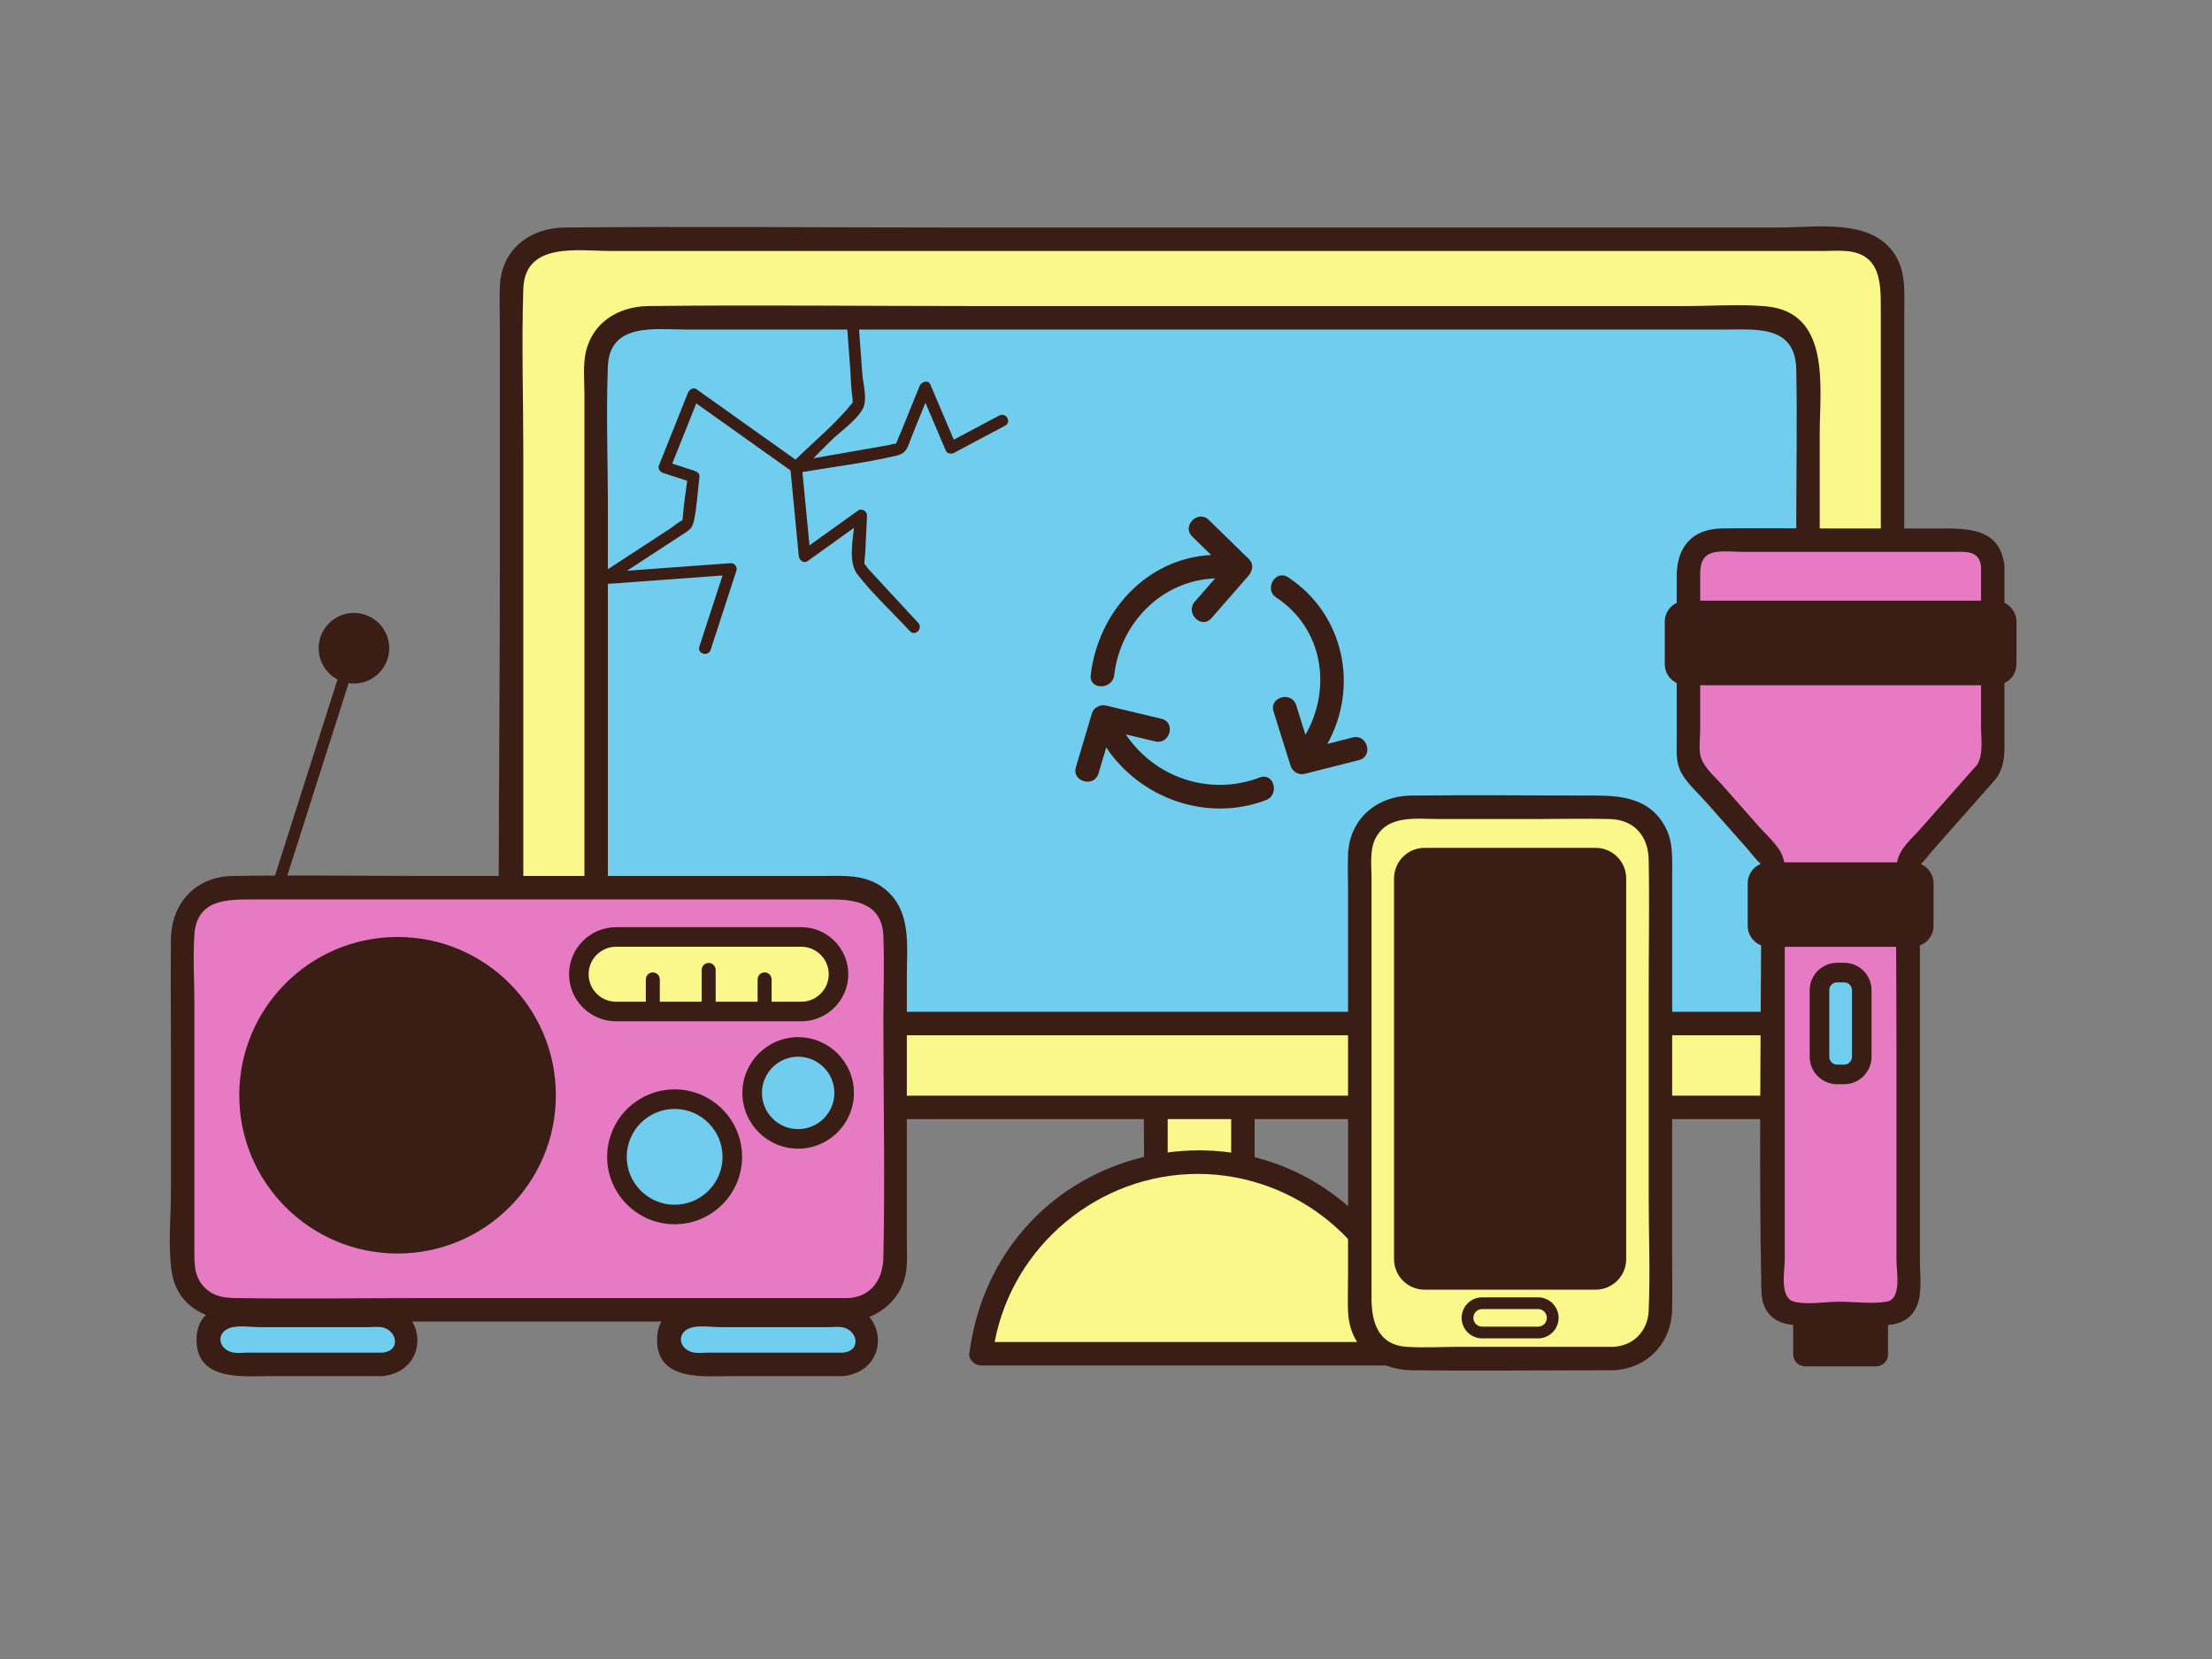 <svg xmlns="http://www.w3.org/2000/svg" xmlns:xlink="http://www.w3.org/1999/xlink" width="800" zoomAndPan="magnify" viewBox="0 0 600 450" height="600" preserveAspectRatio="xMidYMid meet" version="1.0"><rect x="0" y="0" width="600" height="450" fill="#808080" stroke="none"/><defs><clipPath id="8475d4b30b"><path d="M 53 353.172 L 239 353.172 L 239 373.328 L 53 373.328 Z M 53 353.172 " clip-rule="nonzero"/></clipPath><clipPath id="87d8bef88c"><path d="M 451.379 143.105 L 546.961 143.105 L 546.961 371 L 451.379 371 Z M 451.379 143.105 " clip-rule="nonzero"/></clipPath></defs><path fill="#fbf88b" d="M 331.145 345.164 L 319.539 345.164 C 316.246 345.164 313.551 342.465 313.551 339.172 L 313.551 280.363 C 313.551 277.07 316.246 274.371 319.539 274.371 L 331.145 274.371 C 334.438 274.371 337.137 277.07 337.137 280.363 L 337.137 339.172 C 337.137 342.465 334.438 345.164 331.145 345.164 " fill-opacity="1" fill-rule="nonzero"/><path fill="#3a1e16" d="M 331.145 348.348 C 324.211 348.348 312.902 350.41 310.641 341.387 C 309.438 336.578 310.367 330.633 310.367 325.758 C 310.367 311.258 310.105 296.738 310.367 282.242 C 310.484 275.82 313.668 271.426 320.5 271.188 C 327.242 270.961 337.895 269.555 340.047 278.148 C 340.992 281.914 340.32 286.543 340.32 290.352 C 340.32 298.566 340.32 306.781 340.32 314.992 C 340.32 321.969 340.32 328.941 340.32 335.914 C 340.32 342.273 338.398 347.5 331.145 348.348 C 327.074 348.82 327.125 342.445 331.145 341.98 C 335.621 341.465 333.953 331.652 333.953 329.184 C 333.953 322.016 333.953 314.84 333.953 307.672 C 333.953 301.246 333.953 294.828 333.953 288.402 C 333.953 285.195 334.953 281.266 332.547 278.957 C 330.23 276.73 326.996 277.555 323.824 277.555 C 321.141 277.555 317.82 276.715 316.734 280.426 C 315.953 283.094 316.734 287.203 316.734 289.949 C 316.734 303.027 316.734 316.109 316.734 329.184 C 316.734 332.062 315.938 336.273 316.734 339.074 C 318.105 343.922 327.535 341.98 331.145 341.98 C 335.25 341.98 335.242 348.348 331.145 348.348 " fill-opacity="1" fill-rule="nonzero"/><path fill="#fbf88b" d="M 325.391 315.238 L 324.41 315.238 C 294.406 315.238 269.473 338.047 266.105 367.195 L 383.695 367.195 C 380.328 338.047 355.395 315.238 325.391 315.238 Z M 500.617 300.375 L 151.5 300.375 C 144.496 300.375 138.766 294.648 138.766 287.645 L 138.766 77.625 C 138.766 70.625 144.496 64.895 151.5 64.895 L 500.617 64.895 C 507.621 64.895 513.352 70.625 513.352 77.625 L 513.352 287.645 C 513.352 294.648 507.621 300.375 500.617 300.375 " fill-opacity="1" fill-rule="nonzero"/><path fill="#71cdee" d="M 477.68 277.625 L 174.438 277.625 C 167.434 277.625 161.703 271.895 161.703 264.895 L 161.703 98.934 C 161.703 91.93 167.434 86.203 174.438 86.203 L 477.68 86.203 C 484.684 86.203 490.414 91.93 490.414 98.934 L 490.414 264.895 C 490.414 271.895 484.684 277.625 477.68 277.625 " fill-opacity="1" fill-rule="nonzero"/><path fill="#3a1e16" d="M 295.855 183.125 C 297.871 165.891 311.074 151.438 328.52 150.539 C 326.812 148.875 325.102 147.203 323.391 145.539 C 320.457 142.668 324.961 138.172 327.898 141.035 C 331.504 144.555 335.109 148.078 338.719 151.602 C 339.852 152.703 339.871 154.047 339.309 155.117 C 339.176 155.453 338.992 155.785 338.719 156.098 C 335.336 159.965 331.957 163.832 328.582 167.695 C 325.879 170.789 321.395 166.27 324.078 163.195 C 325.914 161.094 327.75 158.992 329.586 156.895 C 315.285 157.398 303.895 168.828 302.223 183.125 C 301.75 187.156 295.379 187.188 295.855 183.125 Z M 343.395 217.027 C 327.453 223.09 309.379 216.664 300.066 202.746 C 299.367 205.098 298.668 207.449 297.965 209.801 C 296.801 213.723 290.66 212.047 291.828 208.109 C 293.266 203.281 294.703 198.449 296.145 193.617 C 296.453 192.566 297.125 191.93 297.914 191.617 C 298.512 191.316 299.23 191.195 300.059 191.391 C 305.055 192.582 310.051 193.773 315.043 194.965 C 319.035 195.914 317.336 202.055 313.348 201.105 C 310.688 200.469 308.027 199.832 305.367 199.199 C 313.273 210.988 328.188 216.027 341.703 210.891 C 345.543 209.426 347.188 215.586 343.395 217.027 Z M 368.625 206.172 C 363.738 207.41 358.852 208.652 353.969 209.891 C 352.246 210.328 350.574 209.336 350.051 207.668 C 348.512 202.77 346.98 197.867 345.441 192.973 C 344.215 189.043 350.363 187.383 351.586 191.277 C 352.422 193.957 353.258 196.633 354.102 199.305 C 361.336 186.715 358.891 170.438 346.188 162.082 C 342.777 159.84 345.969 154.328 349.398 156.586 C 364.613 166.59 368.652 186.32 360.035 201.785 C 362.332 201.199 364.633 200.621 366.934 200.035 C 370.91 199.023 372.594 205.164 368.625 206.172 Z M 487.23 142.117 C 487.23 181.492 487.23 220.867 487.23 260.242 C 487.23 266.844 486.285 273.973 477.68 274.441 C 454.559 274.441 431.434 274.441 408.316 274.441 C 362.879 274.441 317.438 274.441 272.004 274.441 C 240.852 274.441 209.699 274.441 178.543 274.441 C 174.84 274.441 171.262 274.738 168.168 272.082 C 164.129 268.609 164.887 263.133 164.887 258.387 C 164.887 240.746 164.887 223.098 164.887 205.457 C 164.887 189.766 164.887 174.074 164.887 158.379 C 175.254 157.621 185.617 156.859 195.984 156.098 C 193.891 162.535 191.793 168.973 189.695 175.41 C 189.062 177.363 192.133 178.199 192.766 176.254 C 195.102 169.09 197.43 161.93 199.762 154.762 C 200.066 153.832 199.238 152.68 198.23 152.754 C 188.84 153.441 179.457 154.129 170.074 154.816 C 175.066 151.555 180.066 148.289 185.066 145.023 C 187.105 143.688 187.809 143.359 188.289 140.992 C 189.059 137.176 189.254 133.168 189.73 129.305 C 189.82 128.594 189.172 127.965 188.562 127.766 C 186.492 127.09 184.418 126.414 182.348 125.746 C 184.52 120.305 186.691 114.867 188.867 109.426 C 197.387 115.488 205.91 121.547 214.43 127.605 C 215.176 135.344 215.918 143.078 216.664 150.816 C 216.77 151.895 217.98 152.965 219.062 152.191 C 223.262 149.184 227.457 146.176 231.656 143.168 C 231.094 147.562 230.277 152.871 232.613 155.855 C 236.871 161.285 242.133 166.145 246.82 171.211 C 248.211 172.715 250.457 170.461 249.07 168.961 C 244.602 164.129 240.133 159.301 235.664 154.469 C 235.047 153.801 234.586 152.926 234.461 152.953 C 234.449 151.949 234.664 150.773 234.703 149.902 C 234.863 146.543 235.02 143.191 235.176 139.836 C 235.23 138.699 233.758 137.762 232.785 138.465 C 228.379 141.617 223.973 144.77 219.57 147.93 C 218.934 141.301 218.293 134.676 217.656 128.047 C 226.164 126.609 234.875 125.559 243.25 123.57 C 246.082 122.898 246.199 121.133 247.289 118.449 C 248.531 115.375 249.773 112.305 251.02 109.234 C 252.867 113.586 254.719 117.934 256.566 122.285 C 256.918 123.098 258.07 123.215 258.75 122.855 C 263.387 120.387 268.023 117.914 272.668 115.445 C 274.473 114.48 272.871 111.734 271.059 112.695 C 266.945 114.887 262.832 117.078 258.719 119.266 C 256.598 114.281 254.48 109.297 252.355 104.309 C 251.75 102.895 249.891 103.602 249.445 104.691 C 247.879 108.562 246.309 112.438 244.742 116.309 C 244.199 117.637 243.566 118.977 243.062 120.336 C 242.512 120.289 241.414 120.672 240.992 120.746 C 234.199 121.93 227.41 123.117 220.617 124.305 C 222.137 122.785 223.66 121.262 225.184 119.738 C 227.715 117.207 232.309 114.086 234.027 110.895 C 235.359 108.43 234.098 104.035 233.898 101.367 C 233.605 97.375 233.312 93.383 233.012 89.387 C 276.461 89.387 319.91 89.387 363.355 89.387 C 398.227 89.387 433.098 89.387 467.969 89.387 C 476.414 89.387 486.98 88.18 487.23 100.188 C 487.52 114.152 487.23 128.152 487.23 142.117 Z M 164.887 99.367 C 165.355 87.41 177.809 89.387 186.055 89.387 C 200.637 89.387 215.219 89.387 229.801 89.387 C 229.809 89.387 229.82 89.387 229.828 89.387 C 230.098 93.039 230.371 96.684 230.641 100.336 C 230.816 102.727 230.832 105.195 231.172 107.57 C 231.246 108.066 231.301 108.637 231.305 109.164 C 226.859 114.762 220.934 119.641 215.773 124.668 C 206.832 118.309 197.891 111.953 188.945 105.59 C 188.023 104.938 186.949 105.684 186.605 106.543 C 183.977 113.133 181.344 119.719 178.711 126.309 C 178.383 127.133 179.078 128.023 179.82 128.266 C 182.02 128.98 184.211 129.695 186.402 130.406 C 185.984 133.582 185.477 136.77 185.234 139.949 C 185.207 140.332 185.164 140.73 185.117 141.125 C 184.066 141.512 182.738 142.746 181.895 143.297 C 176.223 147 170.559 150.707 164.887 154.406 C 164.887 148.918 164.887 143.43 164.887 137.941 C 164.887 125.117 164.383 112.18 164.887 99.367 Z M 493.594 182.441 C 493.594 160.816 493.594 139.195 493.594 117.57 C 493.594 105.176 496.742 84.734 479.062 83.094 C 471.891 82.434 464.43 83.02 457.238 83.02 C 439.711 83.02 422.184 83.02 404.656 83.02 C 357.801 83.02 310.953 83.02 264.098 83.02 C 234.684 83.02 205.242 82.68 175.828 83.02 C 167.992 83.113 160.82 87.277 158.93 95.367 C 158.082 98.988 158.523 103.156 158.523 106.84 C 158.523 125.727 158.523 144.621 158.523 163.512 C 158.523 186.664 158.523 209.82 158.523 232.973 C 158.523 240.898 158.523 248.82 158.523 256.746 C 158.523 260.5 158.066 264.762 158.93 268.461 C 162.121 282.117 175.613 280.809 186.277 280.809 C 201.633 280.809 216.988 280.809 232.34 280.809 C 278.578 280.809 324.809 280.809 371.039 280.809 C 404.832 280.809 438.625 280.809 472.418 280.809 C 474.172 280.809 475.926 280.809 477.68 280.809 C 477.938 280.809 478.176 280.781 478.402 280.734 C 487.855 279.879 493.512 272.598 493.594 263.309 C 493.645 257.855 493.594 252.402 493.594 246.949 C 493.594 225.449 493.594 203.945 493.594 182.441 " fill-opacity="1" fill-rule="nonzero"/><path fill="#3a1e16" d="M 280.863 364.012 C 277.176 364.012 273.492 364.012 269.801 364.012 C 274.73 337.844 298.066 318.414 324.898 318.422 C 351.738 318.434 375.074 337.836 379.996 364.012 C 346.953 364.012 313.906 364.012 280.863 364.012 Z M 344.859 315.215 C 322.102 307.547 295.992 314.008 279.52 331.453 C 270.184 341.344 264.641 353.766 262.922 367.195 C 262.703 368.902 264.559 370.379 266.105 370.379 C 300.383 370.379 334.66 370.379 368.934 370.379 C 373.855 370.379 378.773 370.379 383.695 370.379 C 384.238 370.379 384.703 370.258 385.105 370.066 C 386.234 369.723 387.082 368.773 386.879 367.195 C 383.824 343.344 367.82 322.953 344.859 315.215 Z M 510.168 142.715 C 510.168 189.09 510.168 235.465 510.168 281.84 C 510.168 288.715 510.008 296.684 500.617 297.195 C 472.52 297.195 444.422 297.195 416.324 297.195 C 362.484 297.195 308.652 297.195 254.816 297.195 C 220.953 297.195 187.035 297.738 153.172 297.195 C 146.902 297.094 142.156 293.668 141.949 286.875 C 141.797 281.859 141.949 276.812 141.949 271.793 C 141.949 248.93 141.949 226.066 141.949 203.199 C 141.949 176.434 141.949 149.668 141.949 122.902 C 141.949 108.07 141.461 93.148 141.949 78.324 C 142.367 65.516 156.902 68.078 165.699 68.078 C 183.418 68.078 201.145 68.078 218.867 68.078 C 272.023 68.078 325.184 68.078 378.34 68.078 C 417.035 68.078 455.738 68.078 494.434 68.078 C 496.477 68.078 498.578 67.93 500.617 68.078 C 510.27 68.762 510.168 76.934 510.168 84.012 C 510.168 103.582 510.168 123.145 510.168 142.715 Z M 513.996 69.059 C 507.676 59.125 492.691 61.711 482.59 61.711 C 463.227 61.711 443.863 61.711 424.496 61.711 C 369.246 61.711 313.996 61.711 258.742 61.711 C 223.559 61.711 188.355 61.391 153.172 61.711 C 143.715 61.797 136.004 67.656 135.582 77.625 C 135.43 81.246 135.582 84.906 135.582 88.527 C 135.582 110.625 135.582 132.727 135.582 154.824 C 135.582 198.746 134.914 242.727 135.582 286.645 C 135.727 296.027 142.125 303.207 151.707 303.559 C 154.711 303.672 157.742 303.559 160.746 303.559 C 177.328 303.559 193.906 303.559 210.484 303.559 C 264.738 303.559 318.984 303.559 373.234 303.559 C 413.582 303.559 453.93 303.559 494.281 303.559 C 496.391 303.559 498.504 303.559 500.617 303.559 C 500.879 303.559 501.117 303.535 501.348 303.488 C 511.527 302.574 516.531 294.516 516.531 284.918 C 516.531 278.18 516.531 271.445 516.531 264.707 C 516.531 239.645 516.531 214.586 516.531 189.523 C 516.531 163.098 516.531 136.668 516.531 110.242 C 516.531 101.77 516.531 93.297 516.531 84.828 C 516.531 79.398 517.066 73.887 513.996 69.059 " fill-opacity="1" fill-rule="nonzero"/><path fill="#e77bc3" d="M 230.066 355.277 L 62.277 355.277 C 55.273 355.277 49.547 349.543 49.547 342.543 L 49.547 253.516 C 49.547 246.512 55.273 240.785 62.277 240.785 L 230.066 240.785 C 237.066 240.785 242.797 246.512 242.797 253.516 L 242.797 342.543 C 242.797 349.543 237.066 355.277 230.066 355.277 " fill-opacity="1" fill-rule="nonzero"/><path fill="#71cdee" d="M 235.324 363.449 C 235.324 359.797 232.336 356.809 228.688 356.809 L 188.051 356.809 C 184.398 356.809 181.414 359.797 181.414 363.449 C 181.414 367.094 184.398 370.082 188.051 370.082 L 228.688 370.082 C 232.336 370.082 235.324 367.094 235.324 363.449 Z M 103.773 370.082 L 63.137 370.082 C 59.484 370.082 56.5 367.094 56.5 363.449 C 56.5 359.797 59.484 356.809 63.137 356.809 L 103.773 356.809 C 107.426 356.809 110.414 359.797 110.414 363.449 C 110.414 367.094 107.426 370.082 103.773 370.082 " fill-opacity="1" fill-rule="nonzero"/><g clip-path="url(#8475d4b30b)"><path fill="#3a1e16" d="M 228.688 366.902 C 220.867 366.902 213.047 366.902 205.227 366.902 C 200.777 366.902 196.332 366.902 191.879 366.902 C 190.762 366.902 189.477 367.074 188.363 366.902 C 183.863 366.191 183.199 360.961 188.051 359.992 C 190.375 359.527 193.27 359.992 195.621 359.992 C 200.57 359.992 205.516 359.992 210.469 359.992 C 215.266 359.992 220.059 359.992 224.855 359.992 C 225.98 359.992 227.262 359.816 228.371 359.992 C 232.574 360.656 233.832 366.379 228.688 366.902 C 224.648 367.312 224.605 373.68 228.688 373.266 C 241.883 371.922 240.938 354.051 227.832 353.625 C 218.004 353.312 208.109 353.625 198.273 353.625 C 190.707 353.625 178.23 352.195 178.23 363.449 C 178.23 374.828 191.109 373.266 198.742 373.266 C 208.723 373.266 218.703 373.266 228.688 373.266 C 232.785 373.266 232.789 366.902 228.688 366.902 Z M 103.773 373.266 C 93.793 373.266 83.812 373.266 73.828 373.266 C 66.195 373.266 53.316 374.828 53.316 363.449 C 53.316 352.195 65.793 353.625 73.363 353.625 C 83.195 353.625 93.086 353.312 102.918 353.625 C 116.023 354.051 116.969 371.922 103.773 373.266 C 99.695 373.68 99.734 367.312 103.773 366.902 C 108.922 366.379 107.66 360.656 103.457 359.992 C 102.348 359.816 101.062 359.992 99.941 359.992 C 95.148 359.992 90.352 359.992 85.551 359.992 C 80.605 359.992 75.656 359.992 70.707 359.992 C 68.352 359.992 65.457 359.527 63.137 359.992 C 58.285 360.961 58.949 366.191 63.449 366.902 C 64.562 367.074 65.848 366.902 66.965 366.902 C 71.414 366.902 75.863 366.902 80.312 366.902 C 88.133 366.902 95.949 366.902 103.773 366.902 C 107.875 366.902 107.871 373.266 103.773 373.266 " fill-opacity="1" fill-rule="nonzero"/></g><path fill="#fbf88b" d="M 217.332 274.371 L 167.121 274.371 C 161.559 274.371 157.008 269.82 157.008 264.258 C 157.008 258.699 161.559 254.148 167.121 254.148 L 217.332 254.148 C 222.895 254.148 227.445 258.699 227.445 264.258 C 227.445 269.82 222.895 274.371 217.332 274.371 " fill-opacity="1" fill-rule="nonzero"/><path fill="#71cdee" d="M 216.496 283.977 C 209.605 283.977 204.023 289.562 204.023 296.449 C 204.023 303.336 209.605 308.922 216.496 308.922 C 223.383 308.922 228.973 303.336 228.973 296.449 C 228.973 289.562 223.383 283.977 216.496 283.977 Z M 198.641 313.789 C 198.641 322.426 191.637 329.43 182.992 329.43 C 174.352 329.43 167.348 322.426 167.348 313.789 C 167.348 305.148 174.352 298.145 182.992 298.145 C 191.637 298.145 198.641 305.148 198.641 313.789 " fill-opacity="1" fill-rule="nonzero"/><path fill="#3a1e16" d="M 226.32 296.449 C 226.32 291.035 221.914 286.629 216.496 286.629 C 211.082 286.629 206.676 291.035 206.676 296.449 C 206.676 301.863 211.082 306.27 216.496 306.27 C 221.914 306.27 226.32 301.863 226.32 296.449 Z M 231.625 296.449 C 231.625 304.789 224.836 311.574 216.496 311.574 C 208.156 311.574 201.371 304.789 201.371 296.449 C 201.371 288.109 208.156 281.324 216.496 281.324 C 224.836 281.324 231.625 288.109 231.625 296.449 Z M 195.988 313.789 C 195.988 306.621 190.16 300.797 182.992 300.797 C 175.832 300.797 170 306.621 170 313.789 C 170 320.949 175.832 326.777 182.992 326.777 C 190.16 326.777 195.988 320.949 195.988 313.789 Z M 201.293 313.789 C 201.293 323.875 193.082 332.082 182.992 332.082 C 172.902 332.082 164.691 323.875 164.691 313.789 C 164.691 303.695 172.902 295.492 182.992 295.492 C 193.082 295.492 201.293 303.695 201.293 313.789 Z M 167.121 271.719 L 175.18 271.719 L 175.18 265.66 C 175.18 264.617 176.035 263.762 177.078 263.762 C 178.121 263.762 178.973 264.617 178.973 265.66 L 178.973 271.719 L 190.328 271.719 L 190.328 263.086 C 190.328 262.043 191.184 261.188 192.227 261.188 C 193.27 261.188 194.121 262.043 194.121 263.086 L 194.121 271.719 L 205.5 271.719 L 205.5 265.66 C 205.5 264.617 206.352 263.762 207.398 263.762 C 208.441 263.762 209.297 264.617 209.297 265.66 L 209.297 271.719 L 217.332 271.719 C 221.445 271.719 224.793 268.375 224.793 264.258 C 224.793 260.148 221.445 256.801 217.332 256.801 L 167.121 256.801 C 163.008 256.801 159.66 260.148 159.66 264.258 C 159.66 268.375 163.008 271.719 167.121 271.719 Z M 167.121 277.023 C 160.086 277.023 154.355 271.301 154.355 264.258 C 154.355 257.223 160.086 251.496 167.121 251.496 L 217.332 251.496 C 224.371 251.496 230.098 257.223 230.098 264.258 C 230.098 271.301 224.371 277.023 217.332 277.023 Z M 150.777 297.082 C 150.777 320.793 131.551 340.016 107.84 340.016 C 84.121 340.016 64.898 320.793 64.898 297.082 C 64.898 273.367 84.121 254.148 107.84 254.148 C 131.551 254.148 150.777 273.367 150.777 297.082 " fill-opacity="1" fill-rule="nonzero"/><path fill="#3a1e16" d="M 239.617 341.098 C 239.492 346.926 236.445 351.746 230.066 352.094 C 191.75 352.094 153.438 352.094 115.121 352.094 C 98.07 352.094 81 352.348 63.953 352.094 C 60.812 352.043 57.98 351.703 55.547 349.273 C 52.707 346.434 52.727 343.102 52.727 339.492 C 52.727 329.688 52.727 319.883 52.727 310.082 C 52.727 297.402 52.727 284.719 52.727 272.039 C 52.727 265.914 52.312 259.629 52.727 253.516 C 53.379 243.863 61.617 243.969 68.699 243.969 C 76.934 243.969 85.172 243.969 93.41 243.969 C 137.434 243.969 181.453 243.969 225.477 243.969 C 232.277 243.969 239.273 245.137 239.617 253.922 C 239.91 261.457 239.617 269.059 239.617 276.598 C 239.617 298.082 240.07 319.617 239.617 341.098 Z M 245.98 302.789 C 245.98 290.109 245.98 277.43 245.98 264.754 C 245.98 256.336 247.324 246.891 239.824 240.996 C 234.762 237.023 228.719 237.602 222.738 237.602 C 213.512 237.602 204.285 237.602 195.059 237.602 C 168.41 237.602 141.766 237.602 115.121 237.602 C 102.73 237.602 90.332 237.461 77.938 237.484 C 83.484 220.086 89.027 202.684 94.574 185.285 C 95.043 185.355 95.52 185.402 96.008 185.402 C 101.293 185.402 105.578 181.117 105.578 175.832 C 105.578 170.543 101.293 166.258 96.008 166.258 C 90.719 166.258 86.434 170.543 86.434 175.832 C 86.434 179.508 88.512 182.695 91.551 184.301 C 85.895 202.031 80.246 219.766 74.594 237.496 C 70.773 237.512 66.957 237.539 63.141 237.602 C 53.105 237.766 46.477 244.934 46.363 254.812 C 46.25 264.352 46.363 273.898 46.363 283.434 C 46.363 296.668 46.363 309.902 46.363 323.137 C 46.363 330.18 45.543 337.766 46.547 344.77 C 48.012 354.891 56.824 358.457 65.801 358.457 C 73.5 358.457 81.195 358.457 88.891 358.457 C 134.883 358.457 180.875 358.457 226.867 358.457 C 227.93 358.457 229 358.457 230.066 358.457 C 238.227 358.016 245.125 352.336 245.906 343.926 C 246.113 341.668 245.98 339.344 245.98 337.082 C 245.98 325.652 245.98 314.223 245.98 302.789 " fill-opacity="1" fill-rule="nonzero"/><path fill="#e77bc3" d="M 540.531 204.758 C 540.531 206.441 539.938 207.988 538.953 209.215 L 538.957 209.215 L 538.938 209.238 C 538.848 209.348 538.754 209.445 538.66 209.551 L 517.594 233.379 L 517.594 350.863 C 517.594 353.832 515.16 356.27 512.184 356.27 L 486.336 356.27 C 483.367 356.27 480.934 353.832 480.934 350.863 L 480.934 233.32 L 460.312 209.996 C 458.895 208.691 457.996 206.828 457.996 204.758 L 457.996 153.652 C 457.996 149.727 461.203 146.52 465.129 146.52 L 533.398 146.52 C 537.324 146.52 540.531 149.727 540.531 153.652 L 540.531 204.758 " fill-opacity="1" fill-rule="nonzero"/><g clip-path="url(#87d8bef88c)"><path fill="#3a1e16" d="M 521.121 224.594 C 518.414 227.656 515.277 230.082 514.562 233.898 L 483.98 233.898 C 483.297 229.973 479.938 227.402 477.215 224.324 C 473.816 220.48 470.422 216.633 467.023 212.793 C 465.035 210.539 461.75 207.82 461.18 204.688 C 460.785 202.531 461.18 199.914 461.18 197.734 C 461.18 193.777 461.18 189.82 461.18 185.867 L 537.348 185.867 C 537.348 189.566 537.348 193.266 537.348 196.969 C 537.348 200.238 538.078 204.402 536.328 207.391 C 531.258 213.121 526.191 218.859 521.121 224.594 Z M 511.703 353.086 C 507.605 353.734 502.887 353.086 498.738 353.086 C 495.129 353.086 490.211 353.98 486.691 353.086 C 482.59 352.047 484.117 344.824 484.117 341.457 C 484.117 333.055 484.117 324.648 484.117 316.246 C 484.117 296.445 484.117 276.637 484.117 256.832 L 514.324 256.832 C 514.348 265.965 514.41 275.102 514.41 284.227 C 514.41 303.406 514.41 322.586 514.41 341.762 C 514.41 344.949 515.922 352.418 511.703 353.086 Z M 477.75 233.48 C 477.66 233.559 477.605 233.773 477.57 234.062 C 477.527 233.848 477.562 233.641 477.75 233.48 Z M 465.656 149.703 C 468.004 149.387 470.625 149.703 472.992 149.703 C 491.926 149.703 510.859 149.703 529.797 149.703 C 532.875 149.703 536.887 149.117 537.348 153.652 C 537.348 156.742 537.348 159.836 537.348 162.93 L 461.18 162.93 C 461.18 160.547 461.18 158.168 461.18 155.789 C 461.18 152.691 461.832 150.207 465.656 149.703 Z M 543.715 163.508 C 543.715 160.461 543.715 157.418 543.715 154.375 C 543.738 154.148 543.738 153.91 543.715 153.652 C 543.715 153.348 543.672 153.082 543.613 152.824 C 542.176 143.234 533.699 143.336 525.887 143.336 C 515.262 143.336 504.633 143.336 494.004 143.336 C 485.059 143.336 476.102 143.223 467.156 143.336 C 459.02 143.441 454.812 148.305 454.812 156.266 C 454.812 158.68 454.812 161.09 454.812 163.508 C 452.902 164.426 451.566 166.367 451.566 168.617 L 451.566 180.176 C 451.566 182.426 452.902 184.367 454.812 185.285 C 454.812 185.68 454.812 186.074 454.812 186.461 C 454.812 191.133 454.812 195.805 454.812 200.469 C 454.812 203.414 454.52 206.551 455.875 209.273 C 457.391 212.316 460.578 215.094 462.809 217.621 C 466.516 221.812 470.227 226.012 473.938 230.207 C 475.117 231.539 476.242 233.098 477.555 234.316 C 477.555 234.324 477.555 234.332 477.555 234.34 C 475.504 235.207 474.059 237.234 474.059 239.59 L 474.059 251.145 C 474.059 253.551 475.574 255.605 477.695 256.434 C 477.551 287.332 477.156 318.254 477.75 349.125 C 477.797 351.547 477.93 353.75 479.422 355.836 C 481.246 358.383 483.73 359.148 486.41 359.371 C 486.41 359.422 486.395 359.465 486.395 359.52 L 486.395 367.375 C 486.395 369.164 487.859 370.625 489.645 370.625 L 508.883 370.625 C 510.668 370.625 512.133 369.164 512.133 367.375 L 512.133 359.52 C 512.133 359.473 512.117 359.434 512.117 359.391 C 514.578 359.188 516.887 358.512 518.68 356.383 C 521.77 352.719 520.777 346.527 520.777 342.059 C 520.777 332.809 520.777 323.559 520.777 314.305 C 520.777 295.023 520.777 275.734 520.777 256.449 C 522.926 255.633 524.469 253.57 524.469 251.145 L 524.469 239.59 C 524.469 237.258 523.047 235.25 521.035 234.371 C 522.254 233.223 523.316 231.703 524.398 230.48 C 528.184 226.199 531.969 221.914 535.758 217.633 C 537.574 215.574 539.391 213.52 541.207 211.465 C 541.402 211.246 541.551 211.012 541.676 210.777 C 541.684 210.793 541.691 210.805 541.703 210.82 C 544.004 207.219 543.715 203.562 543.715 199.504 C 543.715 194.766 543.715 190.027 543.715 185.285 C 545.625 184.367 546.961 182.426 546.961 180.176 L 546.961 168.617 C 546.961 166.367 545.625 164.426 543.715 163.508 " fill-opacity="1" fill-rule="nonzero"/></g><path fill="#71cdee" d="M 500.223 291.438 L 498.305 291.438 C 495.676 291.438 493.527 289.289 493.527 286.664 L 493.527 268.582 C 493.527 265.957 495.676 263.809 498.305 263.809 L 500.223 263.809 C 502.848 263.809 504.996 265.957 504.996 268.582 L 504.996 286.664 C 504.996 289.289 502.848 291.438 500.223 291.438 " fill-opacity="1" fill-rule="nonzero"/><path fill="#3a1e16" d="M 498.305 266.461 C 497.137 266.461 496.184 267.414 496.184 268.582 L 496.184 286.664 C 496.184 287.832 497.137 288.785 498.305 288.785 L 500.223 288.785 C 501.391 288.785 502.344 287.832 502.344 286.664 L 502.344 268.582 C 502.344 267.414 501.391 266.461 500.223 266.461 Z M 500.223 294.09 L 498.305 294.09 C 494.207 294.09 490.875 290.758 490.875 286.664 L 490.875 268.582 C 490.875 264.488 494.207 261.156 498.305 261.156 L 500.223 261.156 C 504.316 261.156 507.652 264.488 507.652 268.582 L 507.652 286.664 C 507.652 290.758 504.316 294.09 500.223 294.09 " fill-opacity="1" fill-rule="nonzero"/><path fill="#fbf88b" d="M 450.387 231.711 L 450.387 355.773 C 450.387 362.773 444.656 368.504 437.652 368.504 L 381.574 368.504 C 374.57 368.504 368.84 362.773 368.84 355.773 L 368.84 231.711 C 368.84 224.707 374.57 218.977 381.574 218.977 L 437.652 218.977 C 444.656 218.977 450.387 224.707 450.387 231.711 " fill-opacity="1" fill-rule="nonzero"/><path fill="#3a1e16" d="M 417.199 355.082 C 418.512 355.082 419.582 356.148 419.582 357.465 C 419.582 358.777 418.512 359.848 417.199 359.848 L 402.027 359.848 C 400.715 359.848 399.645 358.777 399.645 357.465 C 399.645 356.148 400.715 355.082 402.027 355.082 Z M 422.766 357.465 C 422.766 354.398 420.27 351.898 417.199 351.898 L 402.027 351.898 C 398.961 351.898 396.461 354.398 396.461 357.465 C 396.461 360.535 398.961 363.031 402.027 363.031 L 417.199 363.031 C 420.27 363.031 422.766 360.535 422.766 357.465 Z M 432.82 229.98 L 386.406 229.98 C 381.844 229.98 378.133 233.695 378.133 238.258 L 378.133 341.551 C 378.133 346.113 381.844 349.82 386.406 349.82 L 432.82 349.82 C 437.383 349.82 441.098 346.113 441.098 341.551 L 441.098 238.258 C 441.098 233.695 437.383 229.98 432.82 229.98 Z M 437.652 371.688 C 436.031 371.688 434.41 371.688 432.789 371.688 C 416.188 371.688 399.57 371.875 382.965 371.688 C 373.555 371.578 366.066 365.539 365.656 355.766 C 365.523 352.586 365.656 349.371 365.656 346.188 C 365.656 311.223 365.656 276.262 365.656 241.297 C 365.656 238.113 365.523 234.902 365.656 231.723 C 366.059 222.082 373.438 215.914 382.785 215.797 C 399.449 215.586 416.125 215.797 432.789 215.797 C 440.363 215.797 447.652 216.77 451.691 224.273 C 453.895 228.367 453.57 232.82 453.57 237.277 C 453.57 253.457 453.57 269.648 453.57 285.828 C 453.57 304.43 453.57 323.027 453.57 341.629 C 453.57 346.094 453.648 350.562 453.57 355.027 C 453.402 364.285 446.969 371.184 437.652 371.688 C 433.555 371.906 433.578 365.543 437.652 365.32 C 443.16 365.023 446.969 360.977 447.203 355.527 C 447.648 345.141 447.203 334.629 447.203 324.23 C 447.203 306.145 447.203 288.062 447.203 269.973 C 447.203 257.734 447.43 245.469 447.203 233.23 C 447.082 226.762 443.324 222.34 436.594 222.16 C 430.039 221.988 423.457 222.16 416.898 222.16 C 408.047 222.16 399.188 222.16 390.336 222.16 C 384.129 222.16 376.156 220.879 372.945 227.723 C 371.5 230.805 372.023 234.922 372.023 238.254 C 372.023 244.477 372.023 250.699 372.023 256.922 C 372.023 288.664 372.023 320.406 372.023 352.145 C 372.023 358.547 373.754 364.801 381.574 365.32 C 386.324 365.637 391.199 365.32 395.961 365.32 C 409.855 365.32 423.754 365.32 437.652 365.32 C 441.754 365.32 441.746 371.688 437.652 371.688 " fill-opacity="1" fill-rule="nonzero"/></svg>